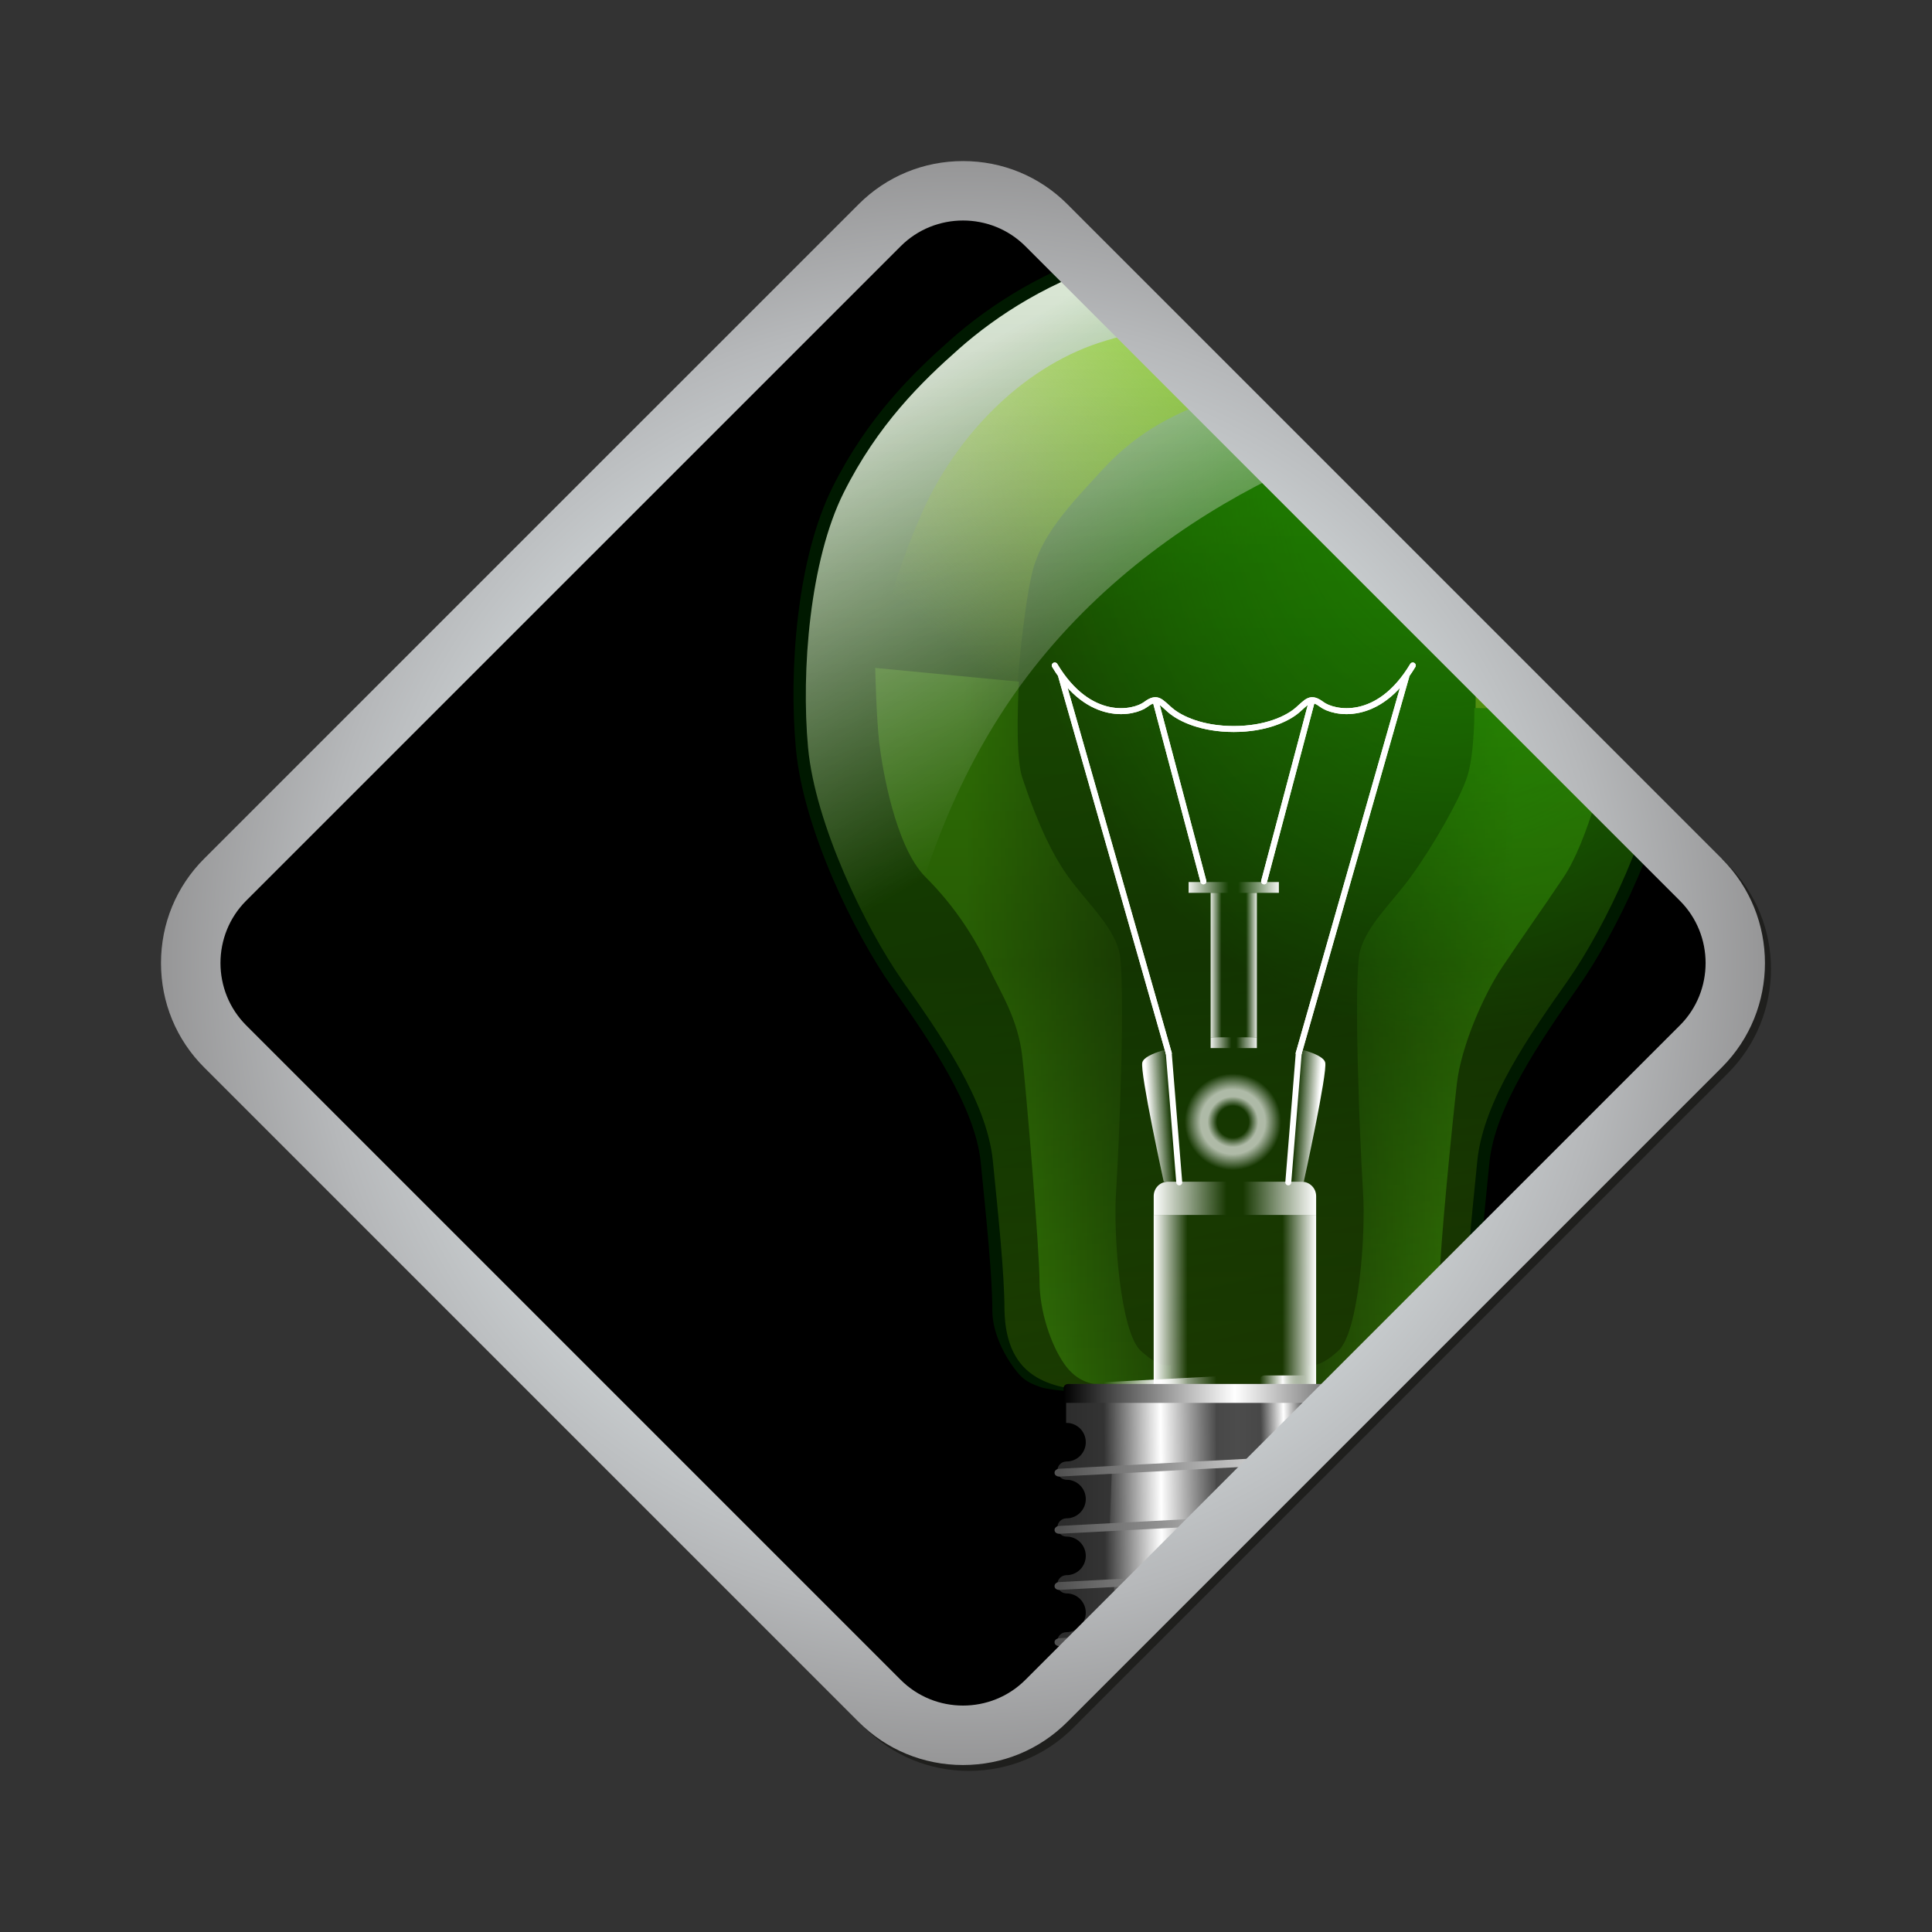 <svg:svg xmlns:dc="http://purl.org/dc/elements/1.1/" xmlns:ns1="http://www.w3.org/1999/xlink" xmlns:ns3="http://web.resource.org/cc/" xmlns:rdf="http://www.w3.org/1999/02/22-rdf-syntax-ns#" xmlns:svg="http://www.w3.org/2000/svg" enable-background="new 0 0 275 275" height="325.228" id="Ebene_1" version="1.1" viewBox="-25.618 -25.613 325.228 325.228" width="325.228" x="0px" y="0px" xml:space="preserve">
<svg:rect x="-25.618" y="-25.613" width="325.228" height="325.228" fill="#333333" stroke="none"/>
<svg:g id="Idea">
	<svg:path d="m137.5 272.5c-6.647 0-12.885-2.577-17.564-7.258l-110.19-110.18c-4.68-4.68-7.257-10.917-7.257-17.564 0-6.646 2.577-12.884 7.257-17.564l110.18-110.18c4.68-4.68 10.917-7.258 17.564-7.258 6.646 0 12.884 2.578 17.564 7.258l110.19 110.18c9.684 9.687 9.684 25.444 0 35.129l-110.18 110.17c-4.68 4.68-10.92 7.26-17.56 7.26z" fill="#1D1D1B" opacity=".9" />
	<svg:path d="m257.17 126.01c5.771 5.771 5.771 15.216 0 20.986l-110.18 110.17c-5.771 5.771-15.216 5.771-20.986 0l-110.18-110.18c-5.771-5.771-5.771-15.215 0-20.986l110.18-110.17c5.771-5.771 15.215-5.771 20.987 0l110.18 110.18z" fill="#fff" />
		<svg:defs>
			<svg:path d="m136.5 267.5c-5.579 0-10.812-2.161-14.736-6.086l-110.18-110.17c-8.125-8.124-8.125-21.346 0-29.472l110.18-110.18c3.924-3.924 9.157-6.086 14.736-6.086 5.578 0 10.812 2.162 14.735 6.086l110.18 110.18c8.125 8.126 8.125 21.347 0 29.471l-110.19 110.17c-3.92 3.93-9.15 6.09-14.73 6.09z" id="SVGID_1_" />
		</svg:defs>
		<svg:clipPath id="SVGID_2_">
			<svg:use overflow="visible" ns1:href="#SVGID_1_" />
		</svg:clipPath>
		<svg:path clip-path="url(#SVGID_2_)" d="m136.5 267.5c-5.579 0-10.812-2.161-14.736-6.086l-110.18-110.17c-8.125-8.124-8.125-21.346 0-29.472l110.18-110.18c3.924-3.924 9.157-6.086 14.736-6.086 5.578 0 10.812 2.162 14.735 6.086l110.18 110.18c8.125 8.126 8.125 21.347 0 29.471l-110.19 110.17c-3.92 3.93-9.15 6.09-14.73 6.09z" />
		<svg:g clip-path="url(#SVGID_2_)">
				<svg:linearGradient gradientTransform="matrix(1 0 0 -1 -235.63 -151.3)" gradientUnits="userSpaceOnUse" id="path4036_1_" x1="464.37" x2="429.61" y1="-302.16" y2="-301.67">
				<svg:stop offset="0" stop-color="#3D900C" />
				<svg:stop offset="1" stop-color="#081406" />
			</svg:linearGradient>
			<svg:path d="m222.55 93.574l23.822 0.487s-0.486 0.729-0.974 4.86c-0.486 4.134-3.773 17.089-7.776 23.094-3.405 5.105-7.05 10.211-10.456 15.317-3.014 4.525-6.804 13.126-7.535 19.446-0.729 6.321-2.917 28.201-2.917 33.305 0 5.105-1.945 10.697-4.133 13.857-2.188 3.157-4.86 3.647-7.536 3.647h-10.452v-3.406s1.702 0.73 5.105-2.429c3.404-3.162 4.619-19.451 4.133-26.741-0.488-7.295-1.701-36.222-0.488-40.598 1.217-4.375 5.333-8.031 8.51-12.399 3.89-5.348 8.265-13.126 9.479-16.772 1.33-3.94 1.24-11.686 1.24-11.686z" enable-background="new    " fill="url(#path4036_1_)" id="path4036" opacity=".721" />
			<svg:g enable-background="new    " id="path4800" opacity=".314">
					<svg:radialGradient cx="134.25" cy="-243.99" gradientTransform="matrix(.836 0 0 -.71 12.699 -182.9)" gradientUnits="userSpaceOnUse" id="SVGID_3_" r="132.23">
					<svg:stop offset="0" stop-color="#0A4500" />
					<svg:stop offset=".263" stop-color="#26FF00" />
					<svg:stop offset="1" stop-color="#26FF00" stop-opacity="0" />
				</svg:radialGradient>
				<svg:path d="m163.12 17.009c-12.154 3.402-21.656 9.72-27.976 15.311-6.318 5.592-13.838 12.878-19.672 24.546-5.835 11.67-7.293 30.372-6.077 43.499 1.215 13.127 9.713 30.654 16.033 39.649 6.32 8.994 14.1 20.176 15.071 29.9 0.973 9.724 1.955 19.187 1.955 25.027 0 3.41 1.936 7.285 3.879 9.718 1.947 2.43 6.566 3.666 8.996 3.666h53.878c2.43 0 7.048-1.236 8.995-3.666 1.942-2.433 3.878-6.308 3.878-9.718 0-5.841 0.981-15.304 1.955-25.027 0.973-9.725 8.752-20.906 15.07-29.9 6.32-8.995 14.819-26.522 16.035-39.649 1.217-13.127-0.241-31.828-6.078-43.499-5.833-11.667-13.352-18.954-19.672-24.546-6.32-5.591-15.821-11.909-27.975-15.311-12.155-3.403-14.608-3.019-21.065-2.922-6.45 0.102-8.11 0.374-17.22 2.927z" fill="url(#SVGID_3_)" />
			</svg:g>
				<svg:linearGradient gradientTransform="matrix(1 0 0 -1 27.391 -152.31)" gradientUnits="userSpaceOnUse" id="path4164_1_" x1="144.57" x2="181.7" y1="-200.38" y2="-350.27">
				<svg:stop offset="0" stop-color="#13A201" />
				<svg:stop offset="1" stop-color="#12F900" stop-opacity="0" />
			</svg:linearGradient>
			<svg:path d="m163.12 17.009c-12.154 3.402-21.656 9.72-27.976 15.311-6.318 5.592-13.838 12.878-19.672 24.546-5.835 11.67-7.293 30.372-6.077 43.499 1.215 13.127 9.713 30.654 16.033 39.649 6.32 8.994 14.1 20.176 15.071 29.9 0.973 9.724 1.955 19.187 1.955 25.027 0 3.41 1.936 7.285 3.879 9.718 1.947 2.43 6.566 3.666 8.996 3.666h53.878c2.43 0 7.048-1.236 8.995-3.666 1.942-2.433 3.878-6.308 3.878-9.718 0-5.841 0.981-15.304 1.955-25.027 0.973-9.725 8.752-20.906 15.07-29.9 6.32-8.995 14.819-26.522 16.035-39.649 1.217-13.127-0.241-31.828-6.078-43.499-5.833-11.667-13.352-18.954-19.672-24.546-6.32-5.591-15.821-11.909-27.975-15.311-12.155-3.403-14.608-3.019-21.065-2.922-6.45 0.102-8.11 0.374-17.22 2.927z" enable-background="new    " fill="url(#path4164_1_)" id="path4164" opacity=".3" />
				<svg:radialGradient cx="325.2" cy="-158.31" gradientTransform="matrix(1 0 0 -1.326 -106.96 -157.56)" gradientUnits="userSpaceOnUse" id="path4140_1_" r="73.269">
				<svg:stop offset="0" stop-color="#13A201" />
				<svg:stop offset="1" stop-color="#12F900" stop-opacity="0" />
			</svg:radialGradient>
			<svg:path d="m163.12 17.009c-12.154 3.402-21.656 9.72-27.976 15.311-6.318 5.592-13.838 12.878-19.672 24.546-5.835 11.67-7.293 30.372-6.077 43.499 1.215 13.127 9.713 30.654 16.033 39.649 6.32 8.994 14.1 20.176 15.071 29.9 0.973 9.724 1.955 19.187 1.955 25.027 0 3.41 1.936 7.285 3.879 9.718 1.947 2.43 6.566 3.666 8.996 3.666h53.878c2.43 0 7.048-1.236 8.995-3.666 1.942-2.433 3.878-6.308 3.878-9.718 0-5.841 0.981-15.304 1.955-25.027 0.973-9.725 8.752-20.906 15.07-29.9 6.32-8.995 14.819-26.522 16.035-39.649 1.217-13.127-0.241-31.828-6.078-43.499-5.833-11.667-13.352-18.954-19.672-24.546-6.32-5.591-15.821-11.909-27.975-15.311-12.155-3.403-14.608-3.019-21.065-2.922-6.45 0.102-8.11 0.374-17.22 2.927z" enable-background="new    " fill="url(#path4140_1_)" id="path4140" opacity=".721" />
				<svg:linearGradient gradientTransform="matrix(-1 0 0 -1 267.93 -151.3)" gradientUnits="userSpaceOnUse" id="path4068_1_" x1="130.64" x2="95.881" y1="-298.63" y2="-298.15">
				<svg:stop offset="0" stop-color="#3D900C" />
				<svg:stop offset="1" stop-color="#081406" />
			</svg:linearGradient>
			<svg:path d="m145.92 89.14l-24.207-2.317s0.191 8.453 0.678 12.585c0.484 4.131 2.674 17.502 7.78 22.606 5.105 5.105 8.381 10.398 10.695 15.317 1.946 4.132 4.862 8.509 5.591 14.826 0.73 6.322 2.918 32.821 2.918 37.925 0 5.105 1.944 10.694 4.132 13.857 2.189 3.157 4.861 3.647 7.538 3.647h10.451v-3.406s-1.701 0.73-5.104-2.429c-3.403-3.162-4.619-19.451-4.133-26.741 0.487-7.295 1.702-36.222 0.487-40.598-1.215-4.375-5.336-8.031-8.51-12.399-3.889-5.348-6.563-13.126-7.779-16.772-1.31-3.92-0.54-16.1-0.54-16.1z" enable-background="new    " fill="url(#path4068_1_)" id="path4068" opacity=".721" />
			<svg:path d="m163.12 17.009c-12.154 3.402-21.656 9.72-27.976 15.311-6.318 5.592-13.838 12.878-19.672 24.546-5.835 11.67-7.293 30.372-6.077 43.499 1.215 13.127 9.713 30.654 16.033 39.649 6.32 8.994 14.1 20.176 15.071 29.9 0.973 9.724 1.955 19.187 1.955 25.027 0 3.41 1.936 7.285 3.879 9.718 1.947 2.43 6.566 3.666 8.996 3.666h53.878c2.43 0 7.048-1.236 8.995-3.666 1.942-2.433 3.878-6.308 3.878-9.718 0-5.841 0.981-15.304 1.955-25.027 0.973-9.725 8.752-20.906 15.07-29.9 6.32-8.995 14.819-26.522 16.035-39.649 1.217-13.127-0.241-31.828-6.078-43.499-5.833-11.667-13.352-18.954-19.672-24.546-6.32-5.591-15.821-11.909-27.975-15.311-12.155-3.403-14.608-3.019-21.065-2.922-6.45 0.102-8.11 0.374-17.22 2.927z" enable-background="new    " fill="#53B604" id="path4203" opacity=".314" />
				<svg:linearGradient gradientTransform="matrix(1 0 0 -1 27.392 -152.31)" gradientUnits="userSpaceOnUse" id="path4190_1_" x1="118.66" x2="155.1" y1="-181.1" y2="-244.36">
				<svg:stop offset="0" stop-color="#fff" />
				<svg:stop offset="1" stop-color="#fff" stop-opacity="0" />
			</svg:linearGradient>
			<svg:path d="m184.66 14.021c-1.328-0.003-2.688 0.036-4.301 0.06-6.459 0.096-8.121 0.366-17.238 2.917-12.154 3.404-21.656 9.72-27.976 15.311-6.318 5.592-13.838 12.879-19.672 24.546-5.835 11.67-7.293 30.373-6.077 43.5 1.215 13.128 9.713 30.654 16.033 39.648 2.703-14.187 8.639-34.251 21.809-51.68 23.377-30.943 60.521-43.301 79.086-45.364 4.296-0.477 8.166-1.324 11.61-2.285-2.918-3.224-5.839-5.972-8.543-8.364-6.32-5.591-15.821-11.907-27.975-15.311-9.13-2.559-12.78-2.975-16.76-2.985z" enable-background="new    " fill="url(#path4190_1_)" id="path4190" opacity=".852" />
				<svg:radialGradient cx="453.59" cy="-5.17" gradientTransform="matrix(1.369 1.49 .584 -.536 -413.18 -641.17)" gradientUnits="userSpaceOnUse" id="use4116_1_" r="24.938">
				<svg:stop offset="0" stop-color="#fff" />
				<svg:stop offset=".5" stop-color="#BBEC68" />
				<svg:stop offset="1" stop-color="#9ADA21" stop-opacity=".488" />
			</svg:radialGradient>
			<svg:path d="m196.17 34.744l-0.732 7.05s4.377 1.216 9.726 6.078c4.455 4.048 9.481 12.639 12.641 18.475 2.838 5.239 5.228 13.37 4.983 27.227l23.581 0.487s-0.121-13.372-2.309-20.909c-2.188-7.536-7.05-19.446-19.692-27.956-12.64-8.507-19.93-10.21-28.2-10.452z" enable-background="new    " fill="url(#use4116_1_)" id="use4116" opacity=".721" />
			<svg:path d="m196.17 34.744l-0.732 7.05s4.377 1.216 9.726 6.078c4.455 4.048 9.481 12.639 12.641 18.475 2.838 5.239 5.228 13.37 4.983 27.227l23.581 0.487s-0.121-13.372-2.309-20.909c-2.188-7.536-7.05-19.446-19.692-27.956-12.64-8.507-19.93-10.21-28.2-10.452z" enable-background="new    " fill="url(#use4116_1_)" id="path4072_1_" opacity=".721" />
				<svg:linearGradient gradientTransform="matrix(1 0 0 -1 -280.2 -151.3)" gradientUnits="userSpaceOnUse" id="path4130_1_" x1="450.86" x2="411.48" y1="-185.5" y2="-231.93">
				<svg:stop offset="0" stop-color="#9AD837" />
				<svg:stop offset="1" stop-color="#CCF25A" stop-opacity="0" />
			</svg:linearGradient>
			<svg:path d="m145.68 89.14l-24.21-2.317s1.78-11.793 8.095-26.068c5.59-12.641 16.53-24.309 29.898-28.687 13.371-4.375 22.367-1.458 23.581 0.731 1.213 2.187 1.945 6.563-4.132 8.75-6.078 2.188-12.642 5.106-18.72 11.669-6.077 6.564-10.695 11.426-12.154 17.989-1.46 6.565-2.36 17.933-2.36 17.933z" enable-background="new    " fill="url(#path4130_1_)" id="path4130" opacity=".721" />
			<svg:g id="g5346" transform="translate(-76.339)">
					<svg:linearGradient gradientTransform="matrix(1 0 0 -1 -169.37 -152.31)" gradientUnits="userSpaceOnUse" id="path4531_1_" x1="398.08" x2="458.72" y1="-388.58" y2="-388.58">
					<svg:stop offset="0" stop-color="#2B2B2B" />
					<svg:stop offset=".5" stop-color="#4C4C4C" />
					<svg:stop offset="1" stop-color="#2B2B2B" />
				</svg:linearGradient>
				<svg:path d="m230.97 207.36c-0.433 0-0.78 0.309-0.78 0.691v5.864c0.02-0.001 0.039 0 0.057 0 1.798 0 3.252 1.454 3.252 3.248 0 1.798-1.454 3.249-3.252 3.249h-0.057c-0.819 0.035-1.477 0.71-1.477 1.535 0 0.826 0.657 1.505 1.477 1.535h0.057c1.798 0 3.252 1.455 3.252 3.249 0 1.795-1.454 3.249-3.252 3.249h-0.057c-0.819 0.032-1.477 0.711-1.477 1.535 0 0.821 0.657 1.5 1.477 1.533 0.02-0.001 0.039 0 0.057 0 1.798 0 3.252 1.454 3.252 3.248 0 1.797-1.454 3.25-3.252 3.25h-0.057c-0.819 0.034-1.477 0.709-1.477 1.534s0.657 1.501 1.477 1.533h0.057c1.798 0 3.252 1.453 3.252 3.252 0 1.794-1.454 3.277-3.252 3.277h-0.057c-0.819 0.03-1.477 0.68-1.477 1.504 0 0.823 0.657 1.501 1.477 1.534v0.659c0 0.384 0.089 0.74 0.481 0.935l17.024 8.483c1.199 0.595 0.61 2.946 2.436 2.946h17.511c1.825 0 1.196-1.833 2.735-2.614l16.168-8.695c0.39-0.197 0.481-0.671 0.481-1.055v-3.729c0.816-0.032 1.473-0.706 1.473-1.533 0-0.821-0.656-1.5-1.473-1.532h-0.063c-1.794 0-3.249-1.455-3.249-3.249 0-1.797 1.455-3.281 3.249-3.281h0.063c0.816-0.031 1.473-0.678 1.473-1.505 0-0.823-0.656-1.499-1.473-1.533h-0.063c-1.794 0-3.249-1.454-3.249-3.249s1.455-3.278 3.249-3.278h0.063c0.816-0.034 1.473-0.682 1.473-1.503 0-0.824-0.656-1.502-1.473-1.534h-0.063c-1.794 0-3.249-1.452-3.249-3.249s1.455-3.28 3.249-3.28h0.063c0.816-0.032 1.473-0.68 1.473-1.505 0-0.821-0.656-1.5-1.473-1.531l0.858-9.297c0.034-0.382-0.349-0.691-0.784-0.691h-56.14z" fill="url(#path4531_1_)" id="path4531" />
					<svg:defs>
						<svg:path d="m230.97 207.36c-0.433 0-0.78 0.309-0.78 0.691v5.864c0.02-0.001 0.039 0 0.057 0 1.798 0 3.252 1.454 3.252 3.248 0 1.798-1.454 3.249-3.252 3.249h-0.057c-0.819 0.035-1.477 0.71-1.477 1.535 0 0.826 0.657 1.505 1.477 1.535h0.057c1.798 0 3.252 1.455 3.252 3.249 0 1.795-1.454 3.249-3.252 3.249h-0.057c-0.819 0.032-1.477 0.711-1.477 1.535 0 0.821 0.657 1.5 1.477 1.533 0.02-0.001 0.039 0 0.057 0 1.798 0 3.252 1.454 3.252 3.248 0 1.797-1.454 3.25-3.252 3.25h-0.057c-0.819 0.034-1.477 0.709-1.477 1.534s0.657 1.501 1.477 1.533h0.057c1.798 0 3.252 1.453 3.252 3.252 0 1.794-1.454 3.277-3.252 3.277h-0.057c-0.819 0.03-1.477 0.68-1.477 1.504 0 0.823 0.657 1.501 1.477 1.534v0.659c0 0.384 0.089 0.74 0.481 0.935l17.024 8.483c1.199 0.595 0.61 2.946 2.436 2.946h17.511c1.825 0 1.196-1.833 2.735-2.614l16.168-8.695c0.39-0.197 0.481-0.671 0.481-1.055v-3.729c0.816-0.032 1.473-0.706 1.473-1.533 0-0.821-0.656-1.5-1.473-1.532h-0.063c-1.794 0-3.249-1.455-3.249-3.249 0-1.797 1.455-3.281 3.249-3.281h0.063c0.816-0.031 1.473-0.678 1.473-1.505 0-0.823-0.656-1.499-1.473-1.533h-0.063c-1.794 0-3.249-1.454-3.249-3.249s1.455-3.278 3.249-3.278h0.063c0.816-0.034 1.473-0.682 1.473-1.503 0-0.824-0.656-1.502-1.473-1.534h-0.063c-1.794 0-3.249-1.452-3.249-3.249s1.455-3.28 3.249-3.28h0.063c0.816-0.032 1.473-0.68 1.473-1.505 0-0.821-0.656-1.5-1.473-1.531l0.858-9.297c0.034-0.382-0.349-0.691-0.784-0.691h-56.14z" id="SVGID_4_" />
					</svg:defs>
					<svg:clipPath id="SVGID_5_">
						<svg:use display="none" overflow="visible" ns1:href="#SVGID_4_" />
					</svg:clipPath>
				<svg:g id="g4699" transform="translate(148.3 -257.35)">
						<svg:linearGradient gradientTransform="matrix(1 0 0 -1 -233.64 362.39)" gradientUnits="userSpaceOnUse" id="path4545_1_" x1="358.83" x2="371.55" y1="-130.02" y2="-130.02">
						<svg:stop offset="0" stop-color="#fff" stop-opacity="0" />
						<svg:stop offset=".5" stop-color="#fff" />
						<svg:stop offset="1" stop-color="#fff" stop-opacity="0" />
					</svg:linearGradient>
					<svg:path d="m131.35 463.29c-1.452 0.027-3.199 0.294-4.241 0.299-0.556 0.004-0.902 1.566-0.902 1.566 1.545 1.031 1.714 2.913 1.714 4.631 0 2.755-0.169 4.987-1.714 6.017-1.547 1.031-0.873 1.879-0.873 3.942l1.354 41.783 9.475-7.731s3.404-7.396 1.001-7.942c-0.4-0.092-0.714-0.402-0.992-0.871-0.061 0.006-0.118 0.028-0.18 0.028-1.471 0-2.647-1.941-2.647-4.361 0-1.755 0.635-3.265 1.533-3.973-0.005-0.527 0.021-1.076 0.031-1.621-1.114-0.494-1.925-2.044-1.925-3.883 0-2.015 0.979-3.664 2.255-3.97 0.035-0.49 0.057-0.949 0.091-1.413-1.146-0.489-1.985-2.197-1.985-4.24 0-2.425 1.177-4.364 2.647-4.364 0.294 0 0.575 0.1 0.842 0.24 0.797-0.921-0.423-1.352-0.312-1.624 0.862-2.064 1.386-3.972 1.386-6.374 0-2.409-2.934-4.98-4.482-5.84-0.44-0.27-1.21-0.35-2.08-0.33z" fill="url(#path4545_1_)" id="path4545" />
						<svg:linearGradient gradientTransform="matrix(1 0 0 -1 -233.64 362.39)" gradientUnits="userSpaceOnUse" id="path4547_1_" x1="322.08" x2="341.16" y1="-131.63" y2="-131.46">
						<svg:stop offset="0" stop-color="#fff" stop-opacity="0" />
						<svg:stop offset=".5" stop-color="#fff" />
						<svg:stop offset="1" stop-color="#fff" stop-opacity="0" />
					</svg:linearGradient>
					<svg:path d="m107.12 463.42l-0.171 60.852-5.977-0.415-0.976-2.553-14.02-7.006v-6.875h4.299l-0.347-9.283-2.061 0.174-0.516-9.625h1.889l0.345-9.456h-1.718l-0.345-14.782 19.6-1.02z" fill="url(#path4547_1_)" id="path4547" />
						<svg:linearGradient gradientTransform="matrix(1 0 0 -1 -233.64 362.39)" gradientUnits="userSpaceOnUse" id="rect4549_1_" x1="348.79" x2="356.53" y1="-132.07" y2="-131.9">
						<svg:stop offset="0" stop-color="#fff" stop-opacity="0" />
						<svg:stop offset=".5" stop-color="#fff" />
						<svg:stop offset="1" stop-color="#fff" stop-opacity="0" />
					</svg:linearGradient>
					<svg:path d="m115.32 463.27h7.151c0.443 0 0.804 0.312 0.804 0.696v60.815c0 0.383-0.36 0.694-0.804 0.694h-7.151c-0.444 0-0.805-0.312-0.805-0.694v-60.815c-0.01-0.38 0.36-0.69 0.8-0.69z" fill="url(#rect4549_1_)" id="rect4549" />
				</svg:g>
			</svg:g>
				<svg:linearGradient gradientTransform="matrix(1.015 -.054 -.054 -1.015 -217.54 -183.51)" gradientUnits="userSpaceOnUse" id="rect4541_4_" x1="395.37" x2="342.48" y1="-418.18" y2="-417.82">
				<svg:stop offset="0" stop-color="#fff" />
				<svg:stop offset=".143" stop-color="#fff" />
				<svg:stop offset="1" stop-color="#515151" />
			</svg:linearGradient>
			<svg:path d="m152.67 221.63l54.994-2.911c0.444-0.021 0.816 0.24 0.834 0.588l0.004 0.06c0.019 0.348-0.326 0.647-0.769 0.669l-54.995 2.912c-0.442 0.022-0.814-0.239-0.834-0.585l-0.003-0.06c-0.01-0.34 0.34-0.65 0.78-0.67z" fill="url(#rect4541_4_)" id="rect4541" />
				<svg:linearGradient gradientTransform="matrix(.545 0 0 -.52 -119.62 -68.448)" gradientUnits="userSpaceOnUse" id="path4030_1_" x1="536.44" x2="571.81" y1="-646.62" y2="-646.62">
				<svg:stop offset="0" stop-color="#fff" stop-opacity="0" />
				<svg:stop offset=".5" stop-color="#fff" />
				<svg:stop offset="1" stop-color="#fff" stop-opacity="0" />
			</svg:linearGradient>
			<svg:path d="m192.08 265.2c0 2.881-4.316 5.216-9.642 5.216-5.323 0-9.642-2.335-9.642-5.216h19.282z" fill="url(#path4030_1_)" id="path4030" />
				<svg:radialGradient cx="156.63" cy="-583.94" gradientTransform="matrix(1.062 .039 .022 -.606 28.909 -94.101)" gradientUnits="userSpaceOnUse" id="rect4620_1_" r="24.561">
				<svg:stop offset="0" stop-color="#2B2B2B" />
				<svg:stop offset=".75" />
				<svg:stop offset="1" />
			</svg:radialGradient>
			<svg:path d="m156.33 255.46l13.879 6.907c1.273 0.636 0.646 3.132 2.588 3.132h18.611c1.941 0 1.273-1.945 2.908-2.78l14.23-7.259h-52.22z" fill="url(#rect4620_1_)" id="rect4620" />
				<svg:linearGradient gradientTransform="matrix(1 0 0 -1 23.856 -152.31)" gradientUnits="userSpaceOnUse" id="path4657_1_" x1="158.41" x2="158.41" y1="-164.93" y2="-362.32">
				<svg:stop offset="0" stop-opacity="0" />
				<svg:stop offset=".628" />
				<svg:stop offset="1" stop-opacity="0" />
			</svg:linearGradient>
			<svg:path d="m163.12 17.009c-12.154 3.402-21.656 9.72-27.976 15.311-6.318 5.592-13.838 12.878-19.672 24.546-5.835 11.67-7.293 30.372-6.077 43.499 1.215 13.127 9.713 30.654 16.033 39.649 6.32 8.994 14.1 20.176 15.071 29.9 0.973 9.724 1.955 19.187 1.955 25.027 0 3.41 1.936 7.285 3.879 9.718 1.947 2.43 6.566 3.666 8.996 3.666h53.878c2.43 0 7.048-1.236 8.995-3.666 1.942-2.433 3.878-6.308 3.878-9.718 0-5.841 0.981-15.304 1.955-25.027 0.973-9.725 8.752-20.906 15.07-29.9 6.32-8.995 14.819-26.522 16.035-39.649 1.217-13.127-0.241-31.828-6.078-43.499-5.833-11.667-13.352-18.954-19.672-24.546-6.32-5.591-15.821-11.909-27.975-15.311-12.155-3.403-14.608-3.019-21.065-2.922-6.45 0.102-8.11 0.374-17.22 2.927z" enable-background="new    " fill="url(#path4657_1_)" id="path4657" opacity=".314" />
				<svg:linearGradient gradientTransform="matrix(1.015 -.054 -.054 -1.015 -217.54 -173.51)" gradientUnits="userSpaceOnUse" id="rect4541_5_" x1="395.39" x2="342.5" y1="-417.81" y2="-417.45">
				<svg:stop offset="0" stop-color="#fff" />
				<svg:stop offset=".143" stop-color="#fff" />
				<svg:stop offset="1" stop-color="#515151" />
			</svg:linearGradient>
			<svg:path d="m152.67 231.26l54.994-2.909c0.444-0.023 0.816 0.238 0.834 0.585l0.004 0.06c0.019 0.348-0.326 0.646-0.769 0.672l-54.995 2.91c-0.442 0.022-0.814-0.241-0.834-0.587l-0.003-0.058c-0.01-0.35 0.34-0.65 0.78-0.67z" fill="url(#rect4541_5_)" id="rect4541_1_" />
				<svg:linearGradient gradientTransform="matrix(1.015 -.054 -.054 -1.015 -217.54 -163.69)" gradientUnits="userSpaceOnUse" id="rect4541_6_" x1="395.41" x2="342.52" y1="-417.44" y2="-417.08">
				<svg:stop offset="0" stop-color="#fff" />
				<svg:stop offset=".143" stop-color="#fff" />
				<svg:stop offset="1" stop-color="#515151" />
			</svg:linearGradient>
			<svg:path d="m152.67 240.71l54.994-2.907c0.444-0.021 0.816 0.238 0.834 0.586l0.004 0.058c0.019 0.349-0.326 0.648-0.769 0.67l-54.995 2.911c-0.442 0.026-0.814-0.236-0.834-0.584l-0.003-0.06c-0.01-0.36 0.34-0.66 0.78-0.68z" fill="url(#rect4541_6_)" id="rect4541_2_" />
				<svg:linearGradient gradientTransform="matrix(1.015 -.054 -.054 -1.015 -217.54 -153.87)" gradientUnits="userSpaceOnUse" id="rect4541_7_" x1="395.43" x2="342.54" y1="-417.09" y2="-416.73">
				<svg:stop offset="0" stop-color="#fff" />
				<svg:stop offset=".143" stop-color="#fff" />
				<svg:stop offset="1" stop-color="#515151" />
			</svg:linearGradient>
			<svg:path d="m152.67 250.16l54.994-2.908c0.444-0.025 0.816 0.237 0.834 0.585l0.004 0.06c0.019 0.347-0.326 0.646-0.769 0.669l-54.995 2.914c-0.442 0.022-0.814-0.239-0.834-0.587l-0.003-0.061c-0.01-0.34 0.34-0.64 0.78-0.67z" fill="url(#rect4541_7_)" id="rect4541_3_" />
			<svg:path d="m201.2 18.021c11.969 3.353 21.328 9.563 27.555 15.072 6.292 5.564 13.68 12.739 19.433 24.244 5.672 11.343 7.188 29.963 5.985 42.929-1.181 12.776-9.642 30.326-15.851 39.166-6.326 9-14.233 20.188-15.255 30.383-0.971 9.718-1.953 19.162-1.953 25.117-0.134 5.791-2.068 9.304-5.387 11.282-3.016 1.8-7.137 2.33-12.03 2.463 1.73 0.08 3.744 0.09 5.714-0.028 2.517-0.148 4.834-0.466 5.628-0.75 1.84-0.666 2.798-1.12 4-2.619 2.075-2.596 4.122-6.537 4.122-10.348 0-5.726 0.982-15.182 1.954-24.905 0.928-9.273 8.569-20.43 14.89-29.425 6.435-9.154 14.965-26.64 16.215-40.126 1.232-13.293-0.165-32.065-6.167-44.071-5.916-11.83-13.566-19.259-19.915-24.876-6.414-5.675-16.056-12.066-28.396-15.522-8.902-2.492-12.741-2.841-18.949-2.948h-0.966c-6.209 0.107-10.08 0.456-18.981 2.948-12.337 3.456-21.98 9.847-28.395 15.522-6.35 5.617-14 13.046-19.915 24.876-6.002 12.006-7.398 30.778-6.167 44.071 1.249 13.486 9.781 30.972 16.214 40.126 6.321 8.995 13.963 20.151 14.892 29.425 0.971 9.724 1.952 19.18 1.952 24.905 0 3.811 2.048 7.752 4.124 10.348 1.197 1.497 2.189 1.953 4.03 2.619 0.793 0.284 3.087 0.602 5.595 0.75 1.965 0.118 3.988 0.108 5.715 0.028-4.893-0.133-9.016-0.663-12.031-2.463-3.318-1.979-5.254-5.491-5.385-11.282 0-5.955-0.984-15.399-1.955-25.117-1.02-10.194-8.929-21.383-15.252-30.383-6.21-8.84-14.67-26.39-15.854-39.166-1.199-12.966 0.316-31.585 5.987-42.929 5.754-11.505 13.141-18.68 19.432-24.244 6.227-5.509 15.586-11.719 27.555-15.072 8.896-2.49 12.364-2.815 18.923-2.917 6.56 0.108 10 0.432 18.9 2.923z" fill="#001900" id="path4876" />
			<svg:g id="g3805" transform="translate(-207.54 -256.59)">
					<svg:linearGradient gradientTransform="matrix(1 0 0 -1 -252.42 362.13)" gradientUnits="userSpaceOnUse" id="rect3773_1_" x1="637.9" x2="646.16" y1="-31.299" y2="-31.299">
					<svg:stop offset="0" stop-color="#fff" />
					<svg:stop offset=".25" stop-color="#fff" stop-opacity="0" />
					<svg:stop offset=".75" stop-color="#fff" stop-opacity="0" />
					<svg:stop offset="1" stop-color="#fff" />
				</svg:linearGradient>
				<svg:rect fill="url(#rect3773_1_)" height="24.31" id="rect3773" width="7.78" x="385.72" y="381.28" />
					<svg:linearGradient gradientTransform="matrix(1.953 0 0 -.075 -705.25 153.44)" gradientUnits="userSpaceOnUse" id="rect3787_1_" x1="556.44" x2="564.7" y1="-3025.7" y2="-3025.7">
					<svg:stop offset="0" stop-color="#fff" />
					<svg:stop offset=".45" stop-color="#fff" stop-opacity="0" />
					<svg:stop offset=".55" stop-color="#fff" stop-opacity="0" />
					<svg:stop offset="1" stop-color="#fff" />
				</svg:linearGradient>
				<svg:rect fill="url(#rect3787_1_)" height="1.824" id="rect3787" width="15.195" x="382.01" y="379.45" />
					<svg:linearGradient gradientTransform="matrix(1 0 0 -.075 -252.41 180.58)" gradientUnits="userSpaceOnUse" id="rect3801_1_" x1="637.9" x2="646.17" y1="-3012.2" y2="-3012.2">
					<svg:stop offset="0" stop-color="#fff" />
					<svg:stop offset=".45" stop-color="#fff" stop-opacity="0" />
					<svg:stop offset=".55" stop-color="#fff" stop-opacity="0" />
					<svg:stop offset="1" stop-color="#fff" />
				</svg:linearGradient>
				<svg:rect fill="url(#rect3801_1_)" height="1.821" id="rect3801" width="7.78" x="385.72" y="405.59" />
			</svg:g>
			<svg:path d="m211.12 88.225l-18.111 63.449m-39.99-63.445l18.108 63.449m16.05-28.93l8.023-30.265m-18.24 30.265l-8.022-30.265m-17-6.073c5.834 9.723 13.369 8.02 15.314 6.563 1.944-1.458 2.432-0.485 4.135 0.974 1.7 1.458 5.345 3.16 10.684 3.16 5.34 0 8.985-1.703 10.688-3.16 1.701-1.458 2.188-2.432 4.131-0.974 1.946 1.458 9.482 3.16 15.316-6.563" fill="none" id="use3941" stroke="#fff" stroke-linecap="round" />
			<svg:path d="m211.12 88.225l-18.111 63.449m-39.99-63.445l18.108 63.449m16.05-28.93l8.023-30.265m-18.24 30.265l-8.022-30.265m-17-6.073c5.834 9.723 13.369 8.02 15.314 6.563 1.944-1.458 2.432-0.485 4.135 0.974 1.7 1.458 5.345 3.16 10.684 3.16 5.34 0 8.985-1.703 10.688-3.16 1.701-1.458 2.188-2.432 4.131-0.974 1.946 1.458 9.482 3.16 15.316-6.563" fill="none" id="path3927_1_" stroke="#fff" stroke-linecap="round" />
				<svg:radialGradient cx="386.6" cy="-273.66" gradientTransform="matrix(1.215 0 0 -1.215 -287.8 -169.26)" gradientUnits="userSpaceOnUse" id="path3947_1_" r="7.9">
				<svg:stop offset="0" stop-color="#fff" stop-opacity="0" />
				<svg:stop offset=".277" stop-color="#fff" stop-opacity="0" />
				<svg:stop offset=".444" stop-color="#fff" stop-opacity=".655" />
				<svg:stop offset=".567" stop-color="#fff" stop-opacity=".654" />
				<svg:stop offset=".846" stop-color="#fff" stop-opacity="0" />
				<svg:stop offset="1" stop-color="#fff" stop-opacity="0" />
			</svg:radialGradient>
			<svg:path d="m191.67 163.34c0 5.304-4.298 9.602-9.603 9.602-5.302 0-9.602-4.298-9.602-9.602 0-5.303 4.3-9.6 9.602-9.6 5.3 0 9.6 4.3 9.6 9.6z" fill="url(#path3947_1_)" id="path3947" />
				<svg:linearGradient gradientTransform="matrix(.969 0 0 -1 -226.38 -151.93)" gradientUnits="userSpaceOnUse" id="path3969_1_" x1="406.68" x2="410.56" y1="-314.2" y2="-313.96">
				<svg:stop offset="0" stop-color="#fff" />
				<svg:stop offset="1" stop-color="#fff" stop-opacity="0" />
			</svg:linearGradient>
			<svg:path d="m173.11 173.31h-2.828s-4.035-18.428-3.607-20.075c0.431-1.65 6.08-2.654 6.08-2.654l0.36 22.72z" fill="url(#path3969_1_)" id="path3969" />
				<svg:linearGradient gradientTransform="matrix(-.969 0 0 -1 256.67 -151.93)" gradientUnits="userSpaceOnUse" id="path3979_1_" x1="62.31" x2="66.184" y1="-314.2" y2="-313.96">
				<svg:stop offset="0" stop-color="#fff" />
				<svg:stop offset="1" stop-color="#fff" stop-opacity="0" />
			</svg:linearGradient>
			<svg:path d="m191.03 173.31h2.828s4.032-18.428 3.604-20.075c-0.428-1.65-6.081-2.654-6.081-2.654l-0.35 22.72z" fill="url(#path3979_1_)" id="path3979" />
				<svg:linearGradient gradientTransform="matrix(1 0 0 -1 -233.73 -151.55)" gradientUnits="userSpaceOnUse" id="rect3999_1_" x1="402.32" x2="429.67" y1="-327.66" y2="-327.66">
				<svg:stop offset="0" stop-color="#fff" />
				<svg:stop offset=".45" stop-color="#fff" stop-opacity="0" />
				<svg:stop offset=".55" stop-color="#fff" stop-opacity="0" />
				<svg:stop offset="1" stop-color="#fff" />
			</svg:linearGradient>
			<svg:path d="m171 173.31c-1.346 0-2.406 1.09-2.406 2.436v3.158h27.345v-3.158c0-1.346-1.089-2.436-2.437-2.436h-22.5z" fill="url(#rect3999_1_)" id="rect3999" />
			<svg:path d="m171.13 151.67l1.765 21.756" fill="none" id="path4012" stroke="#fff" stroke-linecap="round" />
			<svg:path d="m193.01 151.67l-1.761 21.756" fill="none" id="path4014" stroke="#fff" stroke-linecap="round" />
				<svg:linearGradient gradientTransform="matrix(-.839 0 0 -1 226.6 -151.3)" gradientUnits="userSpaceOnUse" id="rect4026_1_" x1="36.552" x2="43.343" y1="-345.03" y2="-345.03">
				<svg:stop offset="0" stop-color="#fff" />
				<svg:stop offset="1" stop-color="#fff" stop-opacity="0" />
			</svg:linearGradient>
			<svg:rect fill="url(#rect4026_1_)" height="29.656" id="rect4026" width="5.697" x="190.24" y="178.9" />
				<svg:linearGradient gradientTransform="matrix(.839 0 0 -1 -195.91 -151.3)" gradientUnits="userSpaceOnUse" id="rect4016_1_" x1="434.46" x2="441.26" y1="-345.03" y2="-345.03">
				<svg:stop offset="0" stop-color="#fff" />
				<svg:stop offset="1" stop-color="#fff" stop-opacity="0" />
			</svg:linearGradient>
			<svg:rect fill="url(#rect4016_1_)" height="29.656" id="rect4016" width="5.701" x="168.59" y="178.9" />
				<svg:linearGradient gradientTransform="matrix(1 0 0 -1 23.856 -152.31)" gradientUnits="userSpaceOnUse" id="rect4605_1_" x1="129.57" x2="187.27" y1="-361.26" y2="-361.26">
				<svg:stop offset="0" />
				<svg:stop offset=".5" stop-color="#fff" />
				<svg:stop offset="1" />
			</svg:linearGradient>
			<svg:path d="m154.21 207.36c-0.436 0-0.782 0.309-0.782 0.691v2.495h57.697v-2.495c0-0.383-0.349-0.691-0.784-0.691h-56.14z" fill="url(#rect4605_1_)" id="rect4605" />
		</svg:g>
			<svg:radialGradient cx="136.5" cy="136.5" gradientUnits="userSpaceOnUse" id="SVGID_6_" r="135">
				<svg:stop offset="0" stop-color="#EEEBE9" />
				<svg:stop offset="0" stop-color="#F9F8F8" />
				<svg:stop offset="0" stop-color="#fff" />
				<svg:stop offset=".224" stop-color="#F0F2F3" />
				<svg:stop offset=".522" stop-color="#D6DBDE" />
				<svg:stop offset=".629" stop-color="#CDD2D4" />
				<svg:stop offset=".808" stop-color="#B6B8BA" />
				<svg:stop offset="1" stop-color="#969697" />
			</svg:radialGradient>
			<svg:path d="m264.24 118.94l-110.18-110.18c-4.681-4.68-10.918-7.258-17.564-7.258-6.647 0-12.885 2.578-17.565 7.258l-110.19 110.18c-4.68 4.681-7.257 10.918-7.257 17.564 0 6.647 2.577 12.885 7.257 17.564l110.18 110.18c4.68 4.681 10.917 7.258 17.565 7.258 6.646 0 12.884-2.577 17.564-7.257l110.18-110.18c9.68-9.68 9.68-25.44 0-35.12zm-7.07 28.05l-110.18 110.18c-5.771 5.771-15.216 5.771-20.986 0l-110.18-110.18c-5.771-5.771-5.771-15.215 0-20.986l110.18-110.17c5.771-5.771 15.215-5.771 20.987 0l110.18 110.18c5.77 5.77 5.77 15.21 0 20.98z" fill="url(#SVGID_6_)" />
		<svg:mask height="270" id="SVGID_7_" maskUnits="userSpaceOnUse" width="270.006" x="1.497" y="1.5">
		</svg:mask>
		<svg:g mask="url(#SVGID_7_)" opacity=".4">
			<svg:path d="m264.24 118.94l-110.18-110.18c-4.681-4.68-10.918-7.258-17.564-7.258-6.647 0-12.885 2.578-17.565 7.258l-110.19 110.18c-4.68 4.681-7.257 10.918-7.257 17.564 0 6.647 2.577 12.885 7.257 17.564l110.18 110.18c4.68 4.681 10.917 7.258 17.565 7.258 6.646 0 12.884-2.577 17.564-7.257l110.18-110.18c9.68-9.68 9.68-25.44 0-35.12zm-7.07 28.05l-110.18 110.18c-5.771 5.771-15.216 5.771-20.986 0l-110.18-110.18c-5.771-5.771-5.771-15.215 0-20.986l110.18-110.17c5.771-5.771 15.215-5.771 20.987 0l110.18 110.18c5.77 5.77 5.77 15.21 0 20.98z" fill="#020001" />
		</svg:g>
</svg:g>
</svg:svg>
